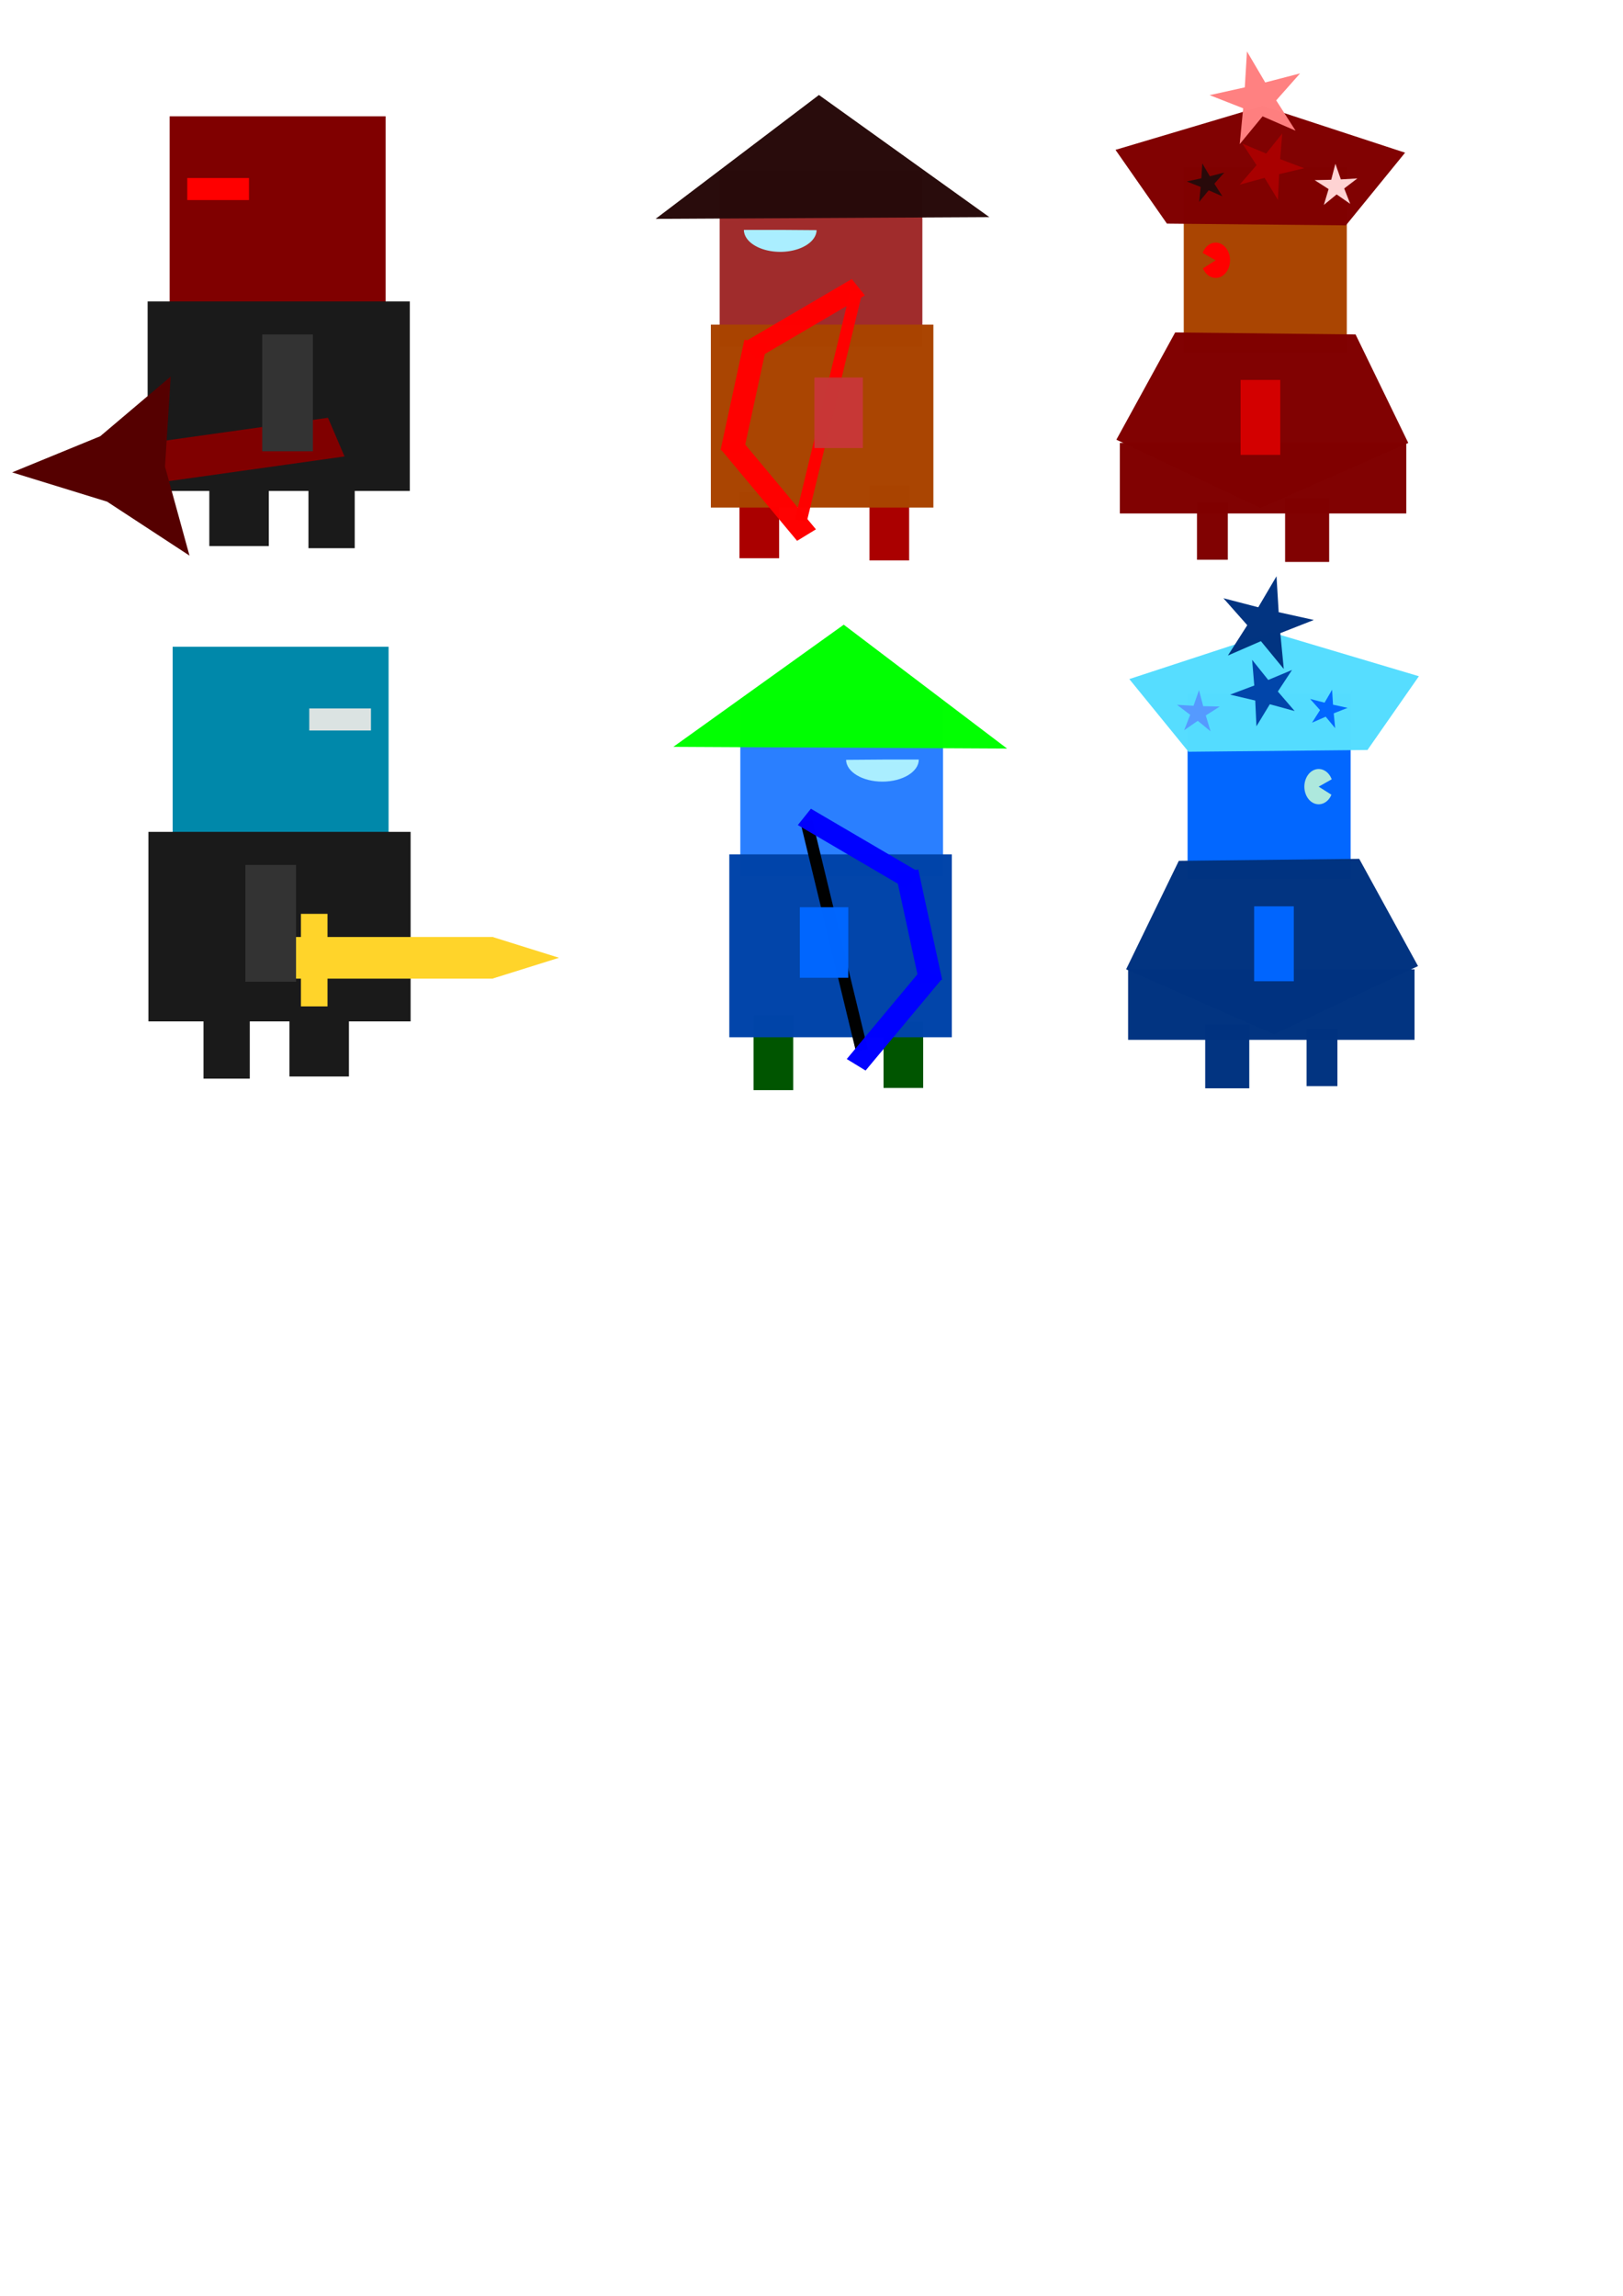 <?xml version="1.0" encoding="UTF-8" standalone="no"?>
<!-- Created with Inkscape (http://www.inkscape.org/) -->

<svg
   xmlns:dc="http://purl.org/dc/elements/1.1/"
   xmlns:cc="http://creativecommons.org/ns#"
   xmlns:rdf="http://www.w3.org/1999/02/22-rdf-syntax-ns#"
   xmlns:svg="http://www.w3.org/2000/svg"
   xmlns="http://www.w3.org/2000/svg"
   xmlns:sodipodi="http://sodipodi.sourceforge.net/DTD/sodipodi-0.dtd"
   xmlns:inkscape="http://www.inkscape.org/namespaces/inkscape"
   width="744.094"
   height="1052.362"
   id="svg3448"
   version="1.1"
   inkscape:version="0.48.4 r9939"
   inkscape:export-filename="C:\Users\Janis SKuja\Documents\GitHub\fortress-duel\images\fortressBad.png"
   inkscape:export-xdpi="92.798035"
   inkscape:export-ydpi="92.798035"
   sodipodi:docname="New document 23">
  <defs
     id="defs3450" />
  <sodipodi:namedview
     id="base"
     pagecolor="#ffffff"
     bordercolor="#666666"
     borderopacity="1.0"
     inkscape:pageopacity="0.0"
     inkscape:pageshadow="2"
     inkscape:zoom="1.4"
     inkscape:cx="386.62343"
     inkscape:cy="692.24383"
     inkscape:document-units="px"
     inkscape:current-layer="layer1"
     showgrid="false"
     inkscape:window-width="1366"
     inkscape:window-height="716"
     inkscape:window-x="1432"
     inkscape:window-y="124"
     inkscape:window-maximized="1" />
  <g
     inkscape:label="Layer 1"
     inkscape:groupmode="layer"
     id="layer1">
    <rect
       style="fill:#800000"
       id="rect3505"
       width="98.995"
       height="102.025"
       x="77.782"
       y="53.321" />
    <rect
       style="fill:#ff0000"
       id="rect3511"
       width="28.284"
       height="10.102"
       x="85.863"
       y="81.606" />
    <rect
       style="fill:#1a1a1a"
       id="rect3513"
       width="120.208"
       height="86.873"
       x="67.68"
       y="138.174" />
    <rect
       style="fill:#1a1a1a"
       id="rect3515"
       width="27.274"
       height="31.315"
       x="95.964"
       y="218.986" />
    <rect
       style="fill:#1a1a1a"
       id="rect3517"
       width="21.213"
       height="34.324"
       x="141.421"
       y="216.966" />
    <g
       id="g3525"
       transform="matrix(0.957,0.29,-0.29,0.957,64.921,-14.696)">
      <rect
         transform="matrix(0.907,-0.42,0.643,0.766,0,0)"
         y="223.842"
         x="-98.174"
         height="19.294"
         width="95.582"
         id="rect3519"
         style="fill:#800000" />
      <path
         transform="matrix(0.928,0,0,0.839,-166.155,-20.432)"
         inkscape:transform-center-y="-8.3606727"
         inkscape:transform-center-x="4.1305828"
         d="m 285.873,324.042 -46.688,-15.154 -49.085,-0.262 36.468,-32.856 24.769,-42.378 10.22,48.01 z"
         inkscape:randomized="0"
         inkscape:rounded="0"
         inkscape:flatsided="false"
         sodipodi:arg2="1.730389"
         sodipodi:arg1="0.68319145"
         sodipodi:r2="20.461327"
         sodipodi:r1="56.006557"
         sodipodi:cy="288.68686"
         sodipodi:cx="242.43661"
         sodipodi:sides="3"
         id="path3521"
         style="fill:#550000"
         sodipodi:type="star" />
    </g>
    <rect
       style="fill:#333333"
       id="rect3523"
       width="23.234"
       height="53.538"
       x="120.208"
       y="153.326" />
    <g
       id="g3937">
      <rect
         transform="scale(-1,1)"
         y="296.464"
         x="-178.154"
         height="102.025"
         width="98.995"
         id="rect3505-5"
         style="fill:#0088aa" />
      <rect
         transform="scale(-1,1)"
         y="324.748"
         x="-170.073"
         height="10.102"
         width="28.284"
         id="rect3511-1"
         style="fill:#dbe3e2" />
      <rect
         transform="scale(-1,1)"
         y="381.317"
         x="-188.255"
         height="86.873"
         width="120.208"
         id="rect3513-1"
         style="fill:#1a1a1a" />
      <rect
         transform="scale(-1,1)"
         y="462.129"
         x="-159.971"
         height="31.315"
         width="27.274"
         id="rect3515-5"
         style="fill:#1a1a1a" />
      <rect
         transform="scale(-1,1)"
         y="460.109"
         x="-114.514"
         height="34.324"
         width="21.213"
         id="rect3517-9"
         style="fill:#1a1a1a" />
      <g
         transform="matrix(0.67,0,0,0.7,-44.766,239.442)"
         id="g3583">
        <rect
           style="fill:#ffd42a"
           id="rect3577"
           width="151.523"
           height="27.274"
           x="252.538"
           y="271.514" />
        <rect
           style="fill:#ffd42a"
           id="rect3579"
           width="18.183"
           height="60.609"
           x="272.741"
           y="256.362" />
        <path
           sodipodi:type="star"
           style="fill:#ffd42a"
           id="path3581"
           sodipodi:sides="3"
           sodipodi:cx="392.94934"
           sodipodi:cy="276.56503"
           sodipodi:r1="30.304577"
           sodipodi:r2="15.152288"
           sodipodi:arg1="0"
           sodipodi:arg2="1.0471976"
           inkscape:flatsided="true"
           inkscape:rounded="0"
           inkscape:randomized="0"
           d="m 423.254,276.565 -45.457,26.245 0,-52.489 z"
           inkscape:transform-center-x="-7.5761441"
           transform="matrix(1,0,0,0.519,26.091,141.587)" />
      </g>
      <rect
         transform="scale(-1,1)"
         y="396.469"
         x="-135.727"
         height="53.538"
         width="23.234"
         id="rect3523-8"
         style="fill:#333333" />
    </g>
    <g
       id="g3686"
       transform="translate(0,10)">
      <rect
         y="455.362"
         x="345.472"
         height="34.345"
         width="18.183"
         id="rect3590"
         style="fill:#005500" />
      <rect
         y="458.392"
         x="405.071"
         height="30.305"
         width="18.183"
         id="rect3594"
         style="fill:#005500" />
      <rect
         y="310.91"
         x="339.411"
         height="80.812"
         width="92.934"
         id="rect3598"
         style="fill:#2a7fff" />
      <path
         transform="translate(-5.051,10.102)"
         sodipodi:end="3.1292917"
         sodipodi:start="0"
         d="m 426.284,328.083 c 0,5.579 -7.462,10.102 -16.668,10.102 -9.125,0 -16.554,-4.447 -16.666,-9.977 l 16.666,-0.124 z"
         sodipodi:ry="10.101525"
         sodipodi:rx="16.667517"
         sodipodi:cy="328.08279"
         sodipodi:cx="409.61685"
         id="path3602"
         style="fill:#aaeeff"
         sodipodi:type="arc" />
      <path
         transform="matrix(2.35,0,0,1,-366.763,37.376)"
         inkscape:transform-center-y="-9.1988597"
         inkscape:transform-center-x="0.53939336"
         d="m 352.543,295.758 -65.109,-0.795 33.243,-55.988 z"
         inkscape:randomized="0"
         inkscape:rounded="0"
         inkscape:flatsided="true"
         sodipodi:arg2="1.5830088"
         sodipodi:arg1="0.53581124"
         sodipodi:r2="18.796711"
         sodipodi:r1="37.593422"
         sodipodi:cy="276.56503"
         sodipodi:cx="320.21835"
         sodipodi:sides="3"
         id="path3654"
         style="opacity:0.99;fill:#00ff00"
         sodipodi:type="star" />
      <rect
         y="381.621"
         x="334.361"
         height="83.843"
         width="102.025"
         id="rect3656"
         style="opacity:0.99;fill:#0044aa" />
      <g
         transform="matrix(1,0,0,0.856,-150.513,61.079)"
         id="g3648">
        <rect
           style="opacity:0.99;fill:#000000"
           id="rect3646"
           width="5.556"
           height="125.259"
           x="434.231"
           y="454.999"
           transform="matrix(0.979,-0.203,0.203,0.979,0,0)" />
        <rect
           style="opacity:0.99;fill:#0000ff"
           id="rect3608"
           width="60.104"
           height="10.607"
           x="628.745"
           y="-6.315"
           transform="matrix(0.825,0.565,-0.565,0.825,0,0)" />
        <rect
           style="opacity:0.99;fill:#0000ff"
           id="rect3608-5"
           width="60.104"
           height="10.607"
           x="480.342"
           y="-492.464"
           transform="matrix(0.182,0.983,-0.983,0.182,0,0)" />
        <rect
           style="opacity:0.99;fill:#0000ff"
           id="rect3608-5-8"
           width="60.104"
           height="10.607"
           x="20.92"
           y="-730.257"
           transform="matrix(-0.581,0.814,-0.814,-0.581,0,0)" />
      </g>
      <rect
         y="405.865"
         x="366.685"
         height="32.325"
         width="22.223"
         id="rect3658"
         style="opacity:0.99;fill:#0066ff" />
    </g>
    <g
       id="g3901"
       transform="translate(0,7.143)">
      <rect
         y="310.91"
         x="544.472"
         height="84.853"
         width="74.751"
         id="rect3700"
         style="opacity:0.99;fill:#0066ff" />
      <path
         transform="matrix(0.829,0.352,-0.56,0.521,347.286,43.919)"
         inkscape:transform-center-y="3.9899"
         inkscape:transform-center-x="-0.39199068"
         d="m 572.756,425.057 -82.681,-1.357 -24.259,-79.053 67.688,-47.5 66.092,49.697 z"
         inkscape:randomized="0"
         inkscape:rounded="0"
         inkscape:flatsided="true"
         sodipodi:arg2="1.5872124"
         sodipodi:arg1="0.95889389"
         sodipodi:r2="56.907658"
         sodipodi:r1="70.341728"
         sodipodi:cy="367.47876"
         sodipodi:cx="532.3504"
         sodipodi:sides="5"
         id="path3702"
         style="opacity:0.99;fill:#003380"
         sodipodi:type="star" />
      <rect
         y="437.179"
         x="517.198"
         height="32.325"
         width="131.32"
         id="rect3706"
         style="opacity:0.99;fill:#003380" />
      <rect
         y="462.433"
         x="552.553"
         height="29.294"
         width="20.203"
         id="rect3708"
         style="opacity:0.99;fill:#003380" />
      <rect
         y="464.453"
         x="599.02"
         height="26.264"
         width="14.142"
         id="rect3710"
         style="opacity:0.99;fill:#003380" />
      <rect
         y="408.303"
         x="574.98"
         height="34.345"
         width="18.183"
         id="rect3716"
         style="opacity:0.99;fill:#0066ff" />
      <path
         transform="matrix(1.309,0,0,0.563,-102.964,142.266)"
         inkscape:transform-center-y="-2.6678943"
         inkscape:transform-center-x="0.49086412"
         d="m 557.604,345.255 -62.686,1.427 -20.728,-59.177 49.875,-38 51.553,35.691 z"
         inkscape:randomized="0"
         inkscape:rounded="0"
         inkscape:flatsided="true"
         sodipodi:arg2="1.5480381"
         sodipodi:arg1="0.91971961"
         sodipodi:r2="43.151012"
         sodipodi:r1="53.337585"
         sodipodi:cy="302.82898"
         sodipodi:cx="525.2793"
         sodipodi:sides="5"
         id="path3718"
         style="opacity:0.99;fill:#55ddff"
         sodipodi:type="star" />
      <path
         transform="matrix(1,0,0,0.471,11.112,182.742)"
         sodipodi:end="5.8534895"
         sodipodi:start="0.47558024"
         d="m 599.302,370.291 c -1.66,8.432 -5.62,11.747 -8.844,7.404 -3.224,-4.342 -4.491,-14.698 -2.831,-23.129 1.66,-8.432 5.62,-11.747 8.844,-7.404 1.307,1.76 2.35,4.617 2.963,8.113 l -5.969,7.154 z"
         sodipodi:ry="17.172592"
         sodipodi:rx="6.5659914"
         sodipodi:cy="362.42801"
         sodipodi:cx="593.4646"
         id="path3720"
         style="opacity:0.99;fill:#afe9dd"
         sodipodi:type="arc" />
      <path
         inkscape:transform-center-y="0.32219786"
         inkscape:transform-center-x="1.2231235"
         d="m 593.571,318.791 -11.401,-3.124 -6.129,10.108 -0.552,-11.808 -11.507,-2.705 11.06,-4.174 -0.983,-11.78 7.387,9.228 10.9,-4.575 -6.494,9.878 z"
         inkscape:randomized="0"
         inkscape:rounded="0"
         inkscape:flatsided="false"
         sodipodi:arg2="1.1916348"
         sodipodi:arg1="0.56331626"
         sodipodi:r2="5.8642511"
         sodipodi:r1="16.051575"
         sodipodi:cy="310.21933"
         sodipodi:cx="580"
         sodipodi:sides="5"
         id="path3722"
         style="opacity:0.99;fill:#0044aa"
         sodipodi:type="star" />
      <path
         inkscape:transform-center-y="-0.23111793"
         inkscape:transform-center-x="-0.6640197"
         d="m 612.143,326.648 -4.356,-5.271 -6.263,2.745 3.667,-5.772 -4.546,-5.108 6.623,1.704 3.454,-5.902 0.426,6.825 6.681,1.461 -6.359,2.514 z"
         inkscape:randomized="0"
         inkscape:rounded="0"
         inkscape:flatsided="false"
         sodipodi:arg2="1.8043237"
         sodipodi:arg1="1.1760052"
         sodipodi:r2="3.3924248"
         sodipodi:r1="9.2857141"
         sodipodi:cy="318.07648"
         sodipodi:cx="608.57141"
         sodipodi:sides="5"
         id="path3724"
         style="opacity:0.99;fill:#0066ff"
         sodipodi:type="star" />
      <path
         inkscape:transform-center-y="-0.86088784"
         inkscape:transform-center-x="-0.12830542"
         d="m 555,328.076 -5.866,-4.811 -6.234,4.323 2.763,-7.066 -6.038,-4.593 7.573,0.444 2.503,-7.162 1.918,7.34 7.585,0.167 -6.388,4.092 z"
         inkscape:randomized="0"
         inkscape:rounded="0"
         inkscape:flatsided="false"
         sodipodi:arg2="1.6111123"
         sodipodi:arg1="0.98279372"
         sodipodi:r2="3.7635574"
         sodipodi:r1="10.301575"
         sodipodi:cy="319.50504"
         sodipodi:cx="549.28571"
         sodipodi:sides="5"
         id="path3726"
         style="opacity:0.99;fill:#5599ff"
         sodipodi:type="star" />
      <path
         transform="translate(3.571,5)"
         inkscape:transform-center-y="-0.54104138"
         inkscape:transform-center-x="-1.6195952"
         d="m 585,294.505 -10.486,-12.751 -15.137,6.59 8.887,-13.913 -10.945,-12.36 15.979,4.152 8.373,-14.229 0.989,16.48 16.12,3.566 -15.368,6.033 z"
         inkscape:randomized="0"
         inkscape:rounded="0"
         inkscape:flatsided="false"
         sodipodi:arg2="1.8067747"
         sodipodi:arg1="1.1784562"
         sodipodi:r2="8.1900206"
         sodipodi:r1="22.41765"
         sodipodi:cy="273.79074"
         sodipodi:cx="576.42859"
         sodipodi:sides="5"
         id="path3728"
         style="opacity:0.99;fill:#003380"
         sodipodi:type="star" />
    </g>
    <g
       id="g3861">
      <rect
         transform="scale(-1,1)"
         y="222.553"
         x="-416.814"
         height="34.345"
         width="18.183"
         id="rect3590-0"
         style="fill:#aa0000" />
      <rect
         transform="scale(-1,1)"
         y="225.583"
         x="-357.215"
         height="30.305"
         width="18.183"
         id="rect3594-5"
         style="fill:#aa0000" />
      <rect
         transform="scale(-1,1)"
         y="78.101"
         x="-422.875"
         height="80.812"
         width="92.934"
         id="rect3598-4"
         style="fill:#a02c2c" />
      <path
         transform="matrix(-1,0,0,1,767.337,-222.708)"
         sodipodi:end="3.1292917"
         sodipodi:start="0"
         d="m 426.284,328.083 a 16.668,10.102 0 0 1 -33.334,0.124 l 16.666,-0.124 z"
         sodipodi:ry="10.101525"
         sodipodi:rx="16.667517"
         sodipodi:cy="328.08279"
         sodipodi:cx="409.61685"
         id="path3602-7"
         style="fill:#aaeeff"
         sodipodi:type="arc" />
      <path
         transform="matrix(-2.35,0,0,1,1129.049,-195.434)"
         inkscape:transform-center-y="-9.1988597"
         inkscape:transform-center-x="0.53939336"
         d="m 352.543,295.758 -65.109,-0.795 33.243,-55.988 z"
         inkscape:randomized="0"
         inkscape:rounded="0"
         inkscape:flatsided="true"
         sodipodi:arg2="1.5830088"
         sodipodi:arg1="0.53581124"
         sodipodi:r2="18.796711"
         sodipodi:r1="37.593422"
         sodipodi:cy="276.56503"
         sodipodi:cx="320.21835"
         sodipodi:sides="3"
         id="path3654-2"
         style="opacity:0.99;fill:#280b0b"
         sodipodi:type="star" />
      <rect
         transform="scale(-1,1)"
         y="148.812"
         x="-427.926"
         height="83.843"
         width="102.025"
         id="rect3656-1"
         style="opacity:0.99;fill:#aa4400" />
      <g
         style="fill:#ff0000"
         transform="matrix(-1,0,0,0.856,912.799,-171.73)"
         id="g3648-4">
        <rect
           style="opacity:0.99;fill:#ff0000"
           id="rect3646-9"
           width="5.556"
           height="125.259"
           x="434.231"
           y="454.999"
           transform="matrix(0.979,-0.203,0.203,0.979,0,0)" />
        <rect
           style="opacity:0.99;fill:#ff0000"
           id="rect3608-9"
           width="60.104"
           height="10.607"
           x="628.745"
           y="-6.315"
           transform="matrix(0.825,0.565,-0.565,0.825,0,0)" />
        <rect
           style="opacity:0.99;fill:#ff0000"
           id="rect3608-5-0"
           width="60.104"
           height="10.607"
           x="480.342"
           y="-492.464"
           transform="matrix(0.182,0.983,-0.983,0.182,0,0)" />
        <rect
           style="opacity:0.99;fill:#ff0000"
           id="rect3608-5-8-3"
           width="60.104"
           height="10.607"
           x="20.92"
           y="-730.257"
           transform="matrix(-0.581,0.814,-0.814,-0.581,0,0)" />
      </g>
      <rect
         transform="scale(-1,1)"
         y="173.055"
         x="-395.601"
         height="32.325"
         width="22.223"
         id="rect3658-0"
         style="opacity:0.99;fill:#c83737" />
    </g>
    <g
       id="g3887">
      <rect
         transform="scale(-1,1)"
         y="76.769"
         x="-617.465"
         height="84.853"
         width="74.751"
         id="rect3700-3"
         style="opacity:0.99;fill:#aa4400" />
      <path
         transform="matrix(-0.829,0.352,0.56,0.521,814.652,-190.222)"
         inkscape:transform-center-y="3.9899"
         inkscape:transform-center-x="-0.39199068"
         d="m 572.756,425.057 -82.681,-1.357 -24.259,-79.053 67.688,-47.5 66.092,49.697 z"
         inkscape:randomized="0"
         inkscape:rounded="0"
         inkscape:flatsided="true"
         sodipodi:arg2="1.5872124"
         sodipodi:arg1="0.95889389"
         sodipodi:r2="56.907658"
         sodipodi:r1="70.341728"
         sodipodi:cy="367.47876"
         sodipodi:cx="532.3504"
         sodipodi:sides="5"
         id="path3702-5"
         style="opacity:0.99;fill:#800000"
         sodipodi:type="star" />
      <rect
         transform="scale(-1,1)"
         y="203.038"
         x="-644.739"
         height="32.325"
         width="131.32"
         id="rect3706-0"
         style="opacity:0.99;fill:#800000" />
      <rect
         transform="scale(-1,1)"
         y="228.291"
         x="-609.384"
         height="29.294"
         width="20.203"
         id="rect3708-7"
         style="opacity:0.99;fill:#800000" />
      <rect
         transform="scale(-1,1)"
         y="230.312"
         x="-562.917"
         height="26.264"
         width="14.142"
         id="rect3710-6"
         style="opacity:0.99;fill:#800000" />
      <rect
         transform="scale(-1,1)"
         y="174.162"
         x="-586.957"
         height="34.345"
         width="18.183"
         id="rect3716-7"
         style="opacity:0.99;fill:#d40000" />
      <path
         transform="matrix(-1.309,0,0,0.563,1264.902,-91.875)"
         inkscape:transform-center-y="-2.6678943"
         inkscape:transform-center-x="0.49086412"
         d="m 557.604,345.255 -62.686,1.427 -20.728,-59.177 49.875,-38 51.553,35.691 z"
         inkscape:randomized="0"
         inkscape:rounded="0"
         inkscape:flatsided="true"
         sodipodi:arg2="1.5480381"
         sodipodi:arg1="0.91971961"
         sodipodi:r2="43.151012"
         sodipodi:r1="53.337585"
         sodipodi:cy="302.82898"
         sodipodi:cx="525.2793"
         sodipodi:sides="5"
         id="path3718-8"
         style="opacity:0.99;fill:#800000"
         sodipodi:type="star" />
      <path
         transform="matrix(-1,0,0,0.471,1150.825,-51.4)"
         sodipodi:end="5.8534895"
         sodipodi:start="0.47558024"
         d="m 599.302,370.291 a 6.566,17.173 0 1 1 0.132,-15.017 l -5.969,7.154 z"
         sodipodi:ry="17.172592"
         sodipodi:rx="6.5659914"
         sodipodi:cy="362.42801"
         sodipodi:cx="593.4646"
         id="path3720-3"
         style="opacity:0.99;fill:#ff0000"
         sodipodi:type="arc" />
      <path
         inkscape:transform-center-y="0.32219786"
         inkscape:transform-center-x="1.2231235"
         d="m 593.571,318.791 -11.401,-3.124 -6.129,10.108 -0.552,-11.808 -11.507,-2.705 11.06,-4.174 -0.983,-11.78 7.387,9.228 10.9,-4.575 -6.494,9.878 z"
         inkscape:randomized="0"
         inkscape:rounded="0"
         inkscape:flatsided="false"
         sodipodi:arg2="1.1916348"
         sodipodi:arg1="0.56331626"
         sodipodi:r2="5.8642511"
         sodipodi:r1="16.051575"
         sodipodi:cy="310.21933"
         sodipodi:cx="580"
         sodipodi:sides="5"
         id="path3722-6"
         style="opacity:0.99;fill:#aa0000"
         sodipodi:type="star"
         transform="matrix(-1,0,0,1,1161.937,-234.142)" />
      <path
         inkscape:transform-center-y="-0.23111793"
         inkscape:transform-center-x="-0.6640197"
         d="m 612.143,326.648 -4.356,-5.271 -6.263,2.745 3.667,-5.772 -4.546,-5.108 6.623,1.704 3.454,-5.902 0.426,6.825 6.681,1.461 -6.359,2.514 z"
         inkscape:randomized="0"
         inkscape:rounded="0"
         inkscape:flatsided="false"
         sodipodi:arg2="1.8043237"
         sodipodi:arg1="1.1760052"
         sodipodi:r2="3.3924248"
         sodipodi:r1="9.2857141"
         sodipodi:cy="318.07648"
         sodipodi:cx="608.57141"
         sodipodi:sides="5"
         id="path3724-4"
         style="opacity:0.99;fill:#280b0b"
         sodipodi:type="star"
         transform="matrix(-1,0,0,1,1161.937,-234.142)" />
      <path
         inkscape:transform-center-y="-0.86088784"
         inkscape:transform-center-x="-0.12830542"
         d="m 555,328.076 -5.866,-4.811 -6.234,4.323 2.763,-7.066 -6.038,-4.593 7.573,0.444 2.503,-7.162 1.918,7.34 7.585,0.167 -6.388,4.092 z"
         inkscape:randomized="0"
         inkscape:rounded="0"
         inkscape:flatsided="false"
         sodipodi:arg2="1.6111123"
         sodipodi:arg1="0.98279372"
         sodipodi:r2="3.7635574"
         sodipodi:r1="10.301575"
         sodipodi:cy="319.50504"
         sodipodi:cx="549.28571"
         sodipodi:sides="5"
         id="path3726-4"
         style="opacity:0.99;fill:#ffd5d5"
         sodipodi:type="star"
         transform="matrix(-1,0,0,1,1161.937,-234.142)" />
      <path
         transform="matrix(-1,0,0,1,1153.366,-228.427)"
         inkscape:transform-center-y="-0.54104138"
         inkscape:transform-center-x="-1.6195952"
         d="m 585,294.505 -10.486,-12.751 -15.137,6.59 8.887,-13.913 -10.945,-12.36 15.979,4.152 8.373,-14.229 0.989,16.48 16.12,3.566 -15.368,6.033 z"
         inkscape:randomized="0"
         inkscape:rounded="0"
         inkscape:flatsided="false"
         sodipodi:arg2="1.8067747"
         sodipodi:arg1="1.1784562"
         sodipodi:r2="8.1900206"
         sodipodi:r1="22.41765"
         sodipodi:cy="273.79074"
         sodipodi:cx="576.42859"
         sodipodi:sides="5"
         id="path3728-1"
         style="opacity:0.99;fill:#ff8080"
         sodipodi:type="star" />
    </g>
  </g>
</svg>
